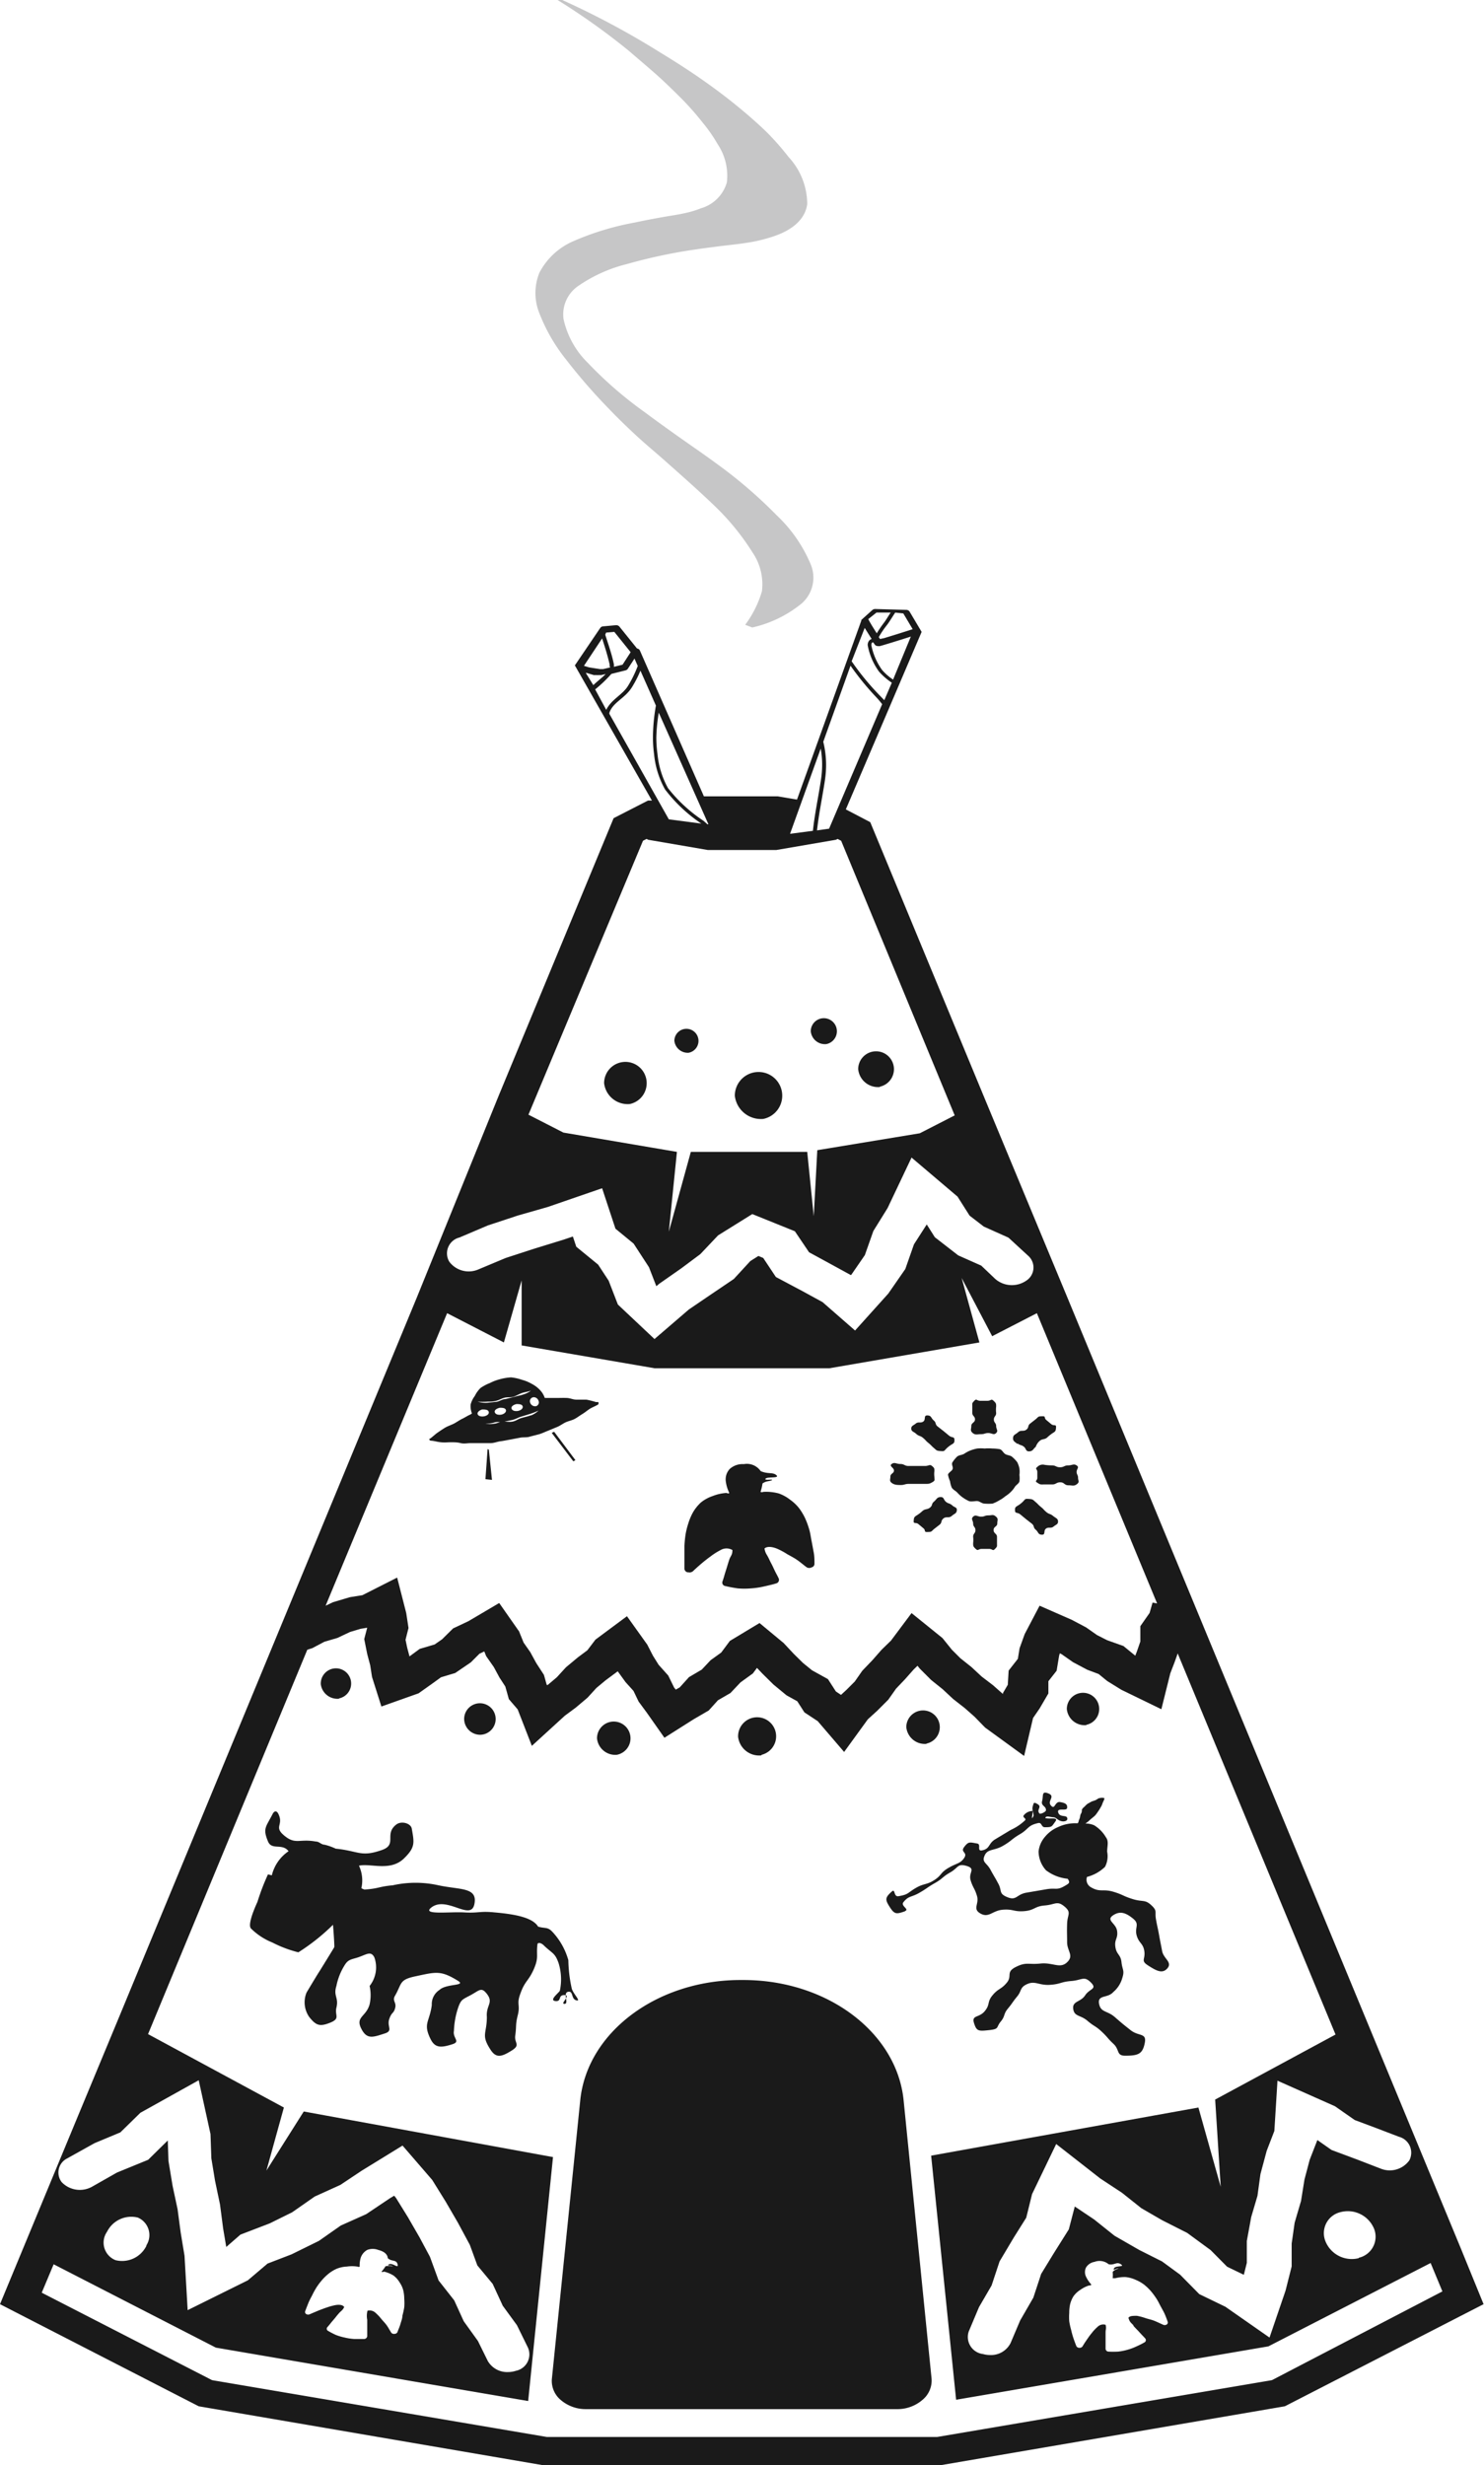 <svg xmlns="http://www.w3.org/2000/svg" viewBox="0 0 104.55 173.61"><defs><style>.cls-1{fill:#1a1a1a;}.cls-2{fill:#c6c6c7;}</style></defs><title>Ресурс 2</title><g id="Слой_2" data-name="Слой 2"><g id="Слой_1-2" data-name="Слой 1"><path class="cls-1" d="M44.37,77.75a1.5,1.5,0,1,0-1.81-1.47A1.67,1.67,0,0,0,44.37,77.75Zm4.14-3.61a.85.85,0,1,0-1-.84A.95.95,0,0,0,48.51,74.14Zm5.26,4.66a1.67,1.67,0,1,0-2-1.63A1.85,1.85,0,0,0,53.76,78.8Zm4.44-5.27a.92.92,0,1,0-1.09-.91A1,1,0,0,0,58.21,73.53Zm3.77,3a1.26,1.26,0,1,0-1.52-1.24A1.4,1.4,0,0,0,62,76.55ZM64.57,101c.2.16.27.1.47.27s.17.19.37.35.18.18.38.35.18.2.47.22.24,0,.42-.18a2,2,0,0,1,.36-.28c.19-.11.21-.15.2-.36s-.17-.1-.37-.26l-.4-.33-.41-.32c-.2-.16-.08-.26-.28-.43s-.15-.34-.44-.35-.1.27-.28.42-.36,0-.54.15-.33.16-.32.37S64.38,100.81,64.57,101ZM43.45,123.58a1.18,1.18,0,1,0-1.39-1.16A1.29,1.29,0,0,0,43.45,123.58Zm10.2,0A1.34,1.34,0,1,0,52,122.31,1.49,1.49,0,0,0,53.65,123.62Zm10.11,11c.34-.11-.32-.36-.12-.61.38-.48.53-.33,1.11-.66s.54-.37,1.12-.7.5-.42,1.08-.75.5-.65,1.16-.45.11.46.27,1,.28.54.45,1.11-.34.91.25,1.24.83-.21,1.57-.27.77.16,1.51.1.71-.34,1.45-.4.86-.36,1.38.07.21.56.19,1.21,0,.65,0,1.3.5.94,0,1.42-1,0-1.87.09-1-.13-1.74.24-.23.62-.64,1.11-.59.39-1,.88-.15.63-.55,1.12-.94.26-.76.84.31.58,1.06.5.48-.19.82-.6.17-.51.51-.92.31-.44.65-.85.17-.64.72-.88.83.11,1.59.06.75-.21,1.51-.27.89-.38,1.37.1-.08.42-.4.91-.91.39-.84.95.51.42,1,.84.55.34,1,.76.39.45.84.87.18.85.86.83c.92,0,1.19-.15,1.34-.89s-.42-.45-1-.91-.57-.45-1.11-.92-1-.31-1.11-.95.61-.36,1-.81a2,2,0,0,0,.64-1c.17-.53,0-.56-.06-1.11s-.35-.52-.43-1.07.2-.58.12-1.13-.8-.74-.29-1.09.93-.17,1.42.23.09.61.25,1.18.46.54.54,1.12-.28.65.27,1,1,.62,1.36.19-.28-.67-.38-1.22-.11-.55-.21-1.11-.12-.55-.22-1.11.12-.58-.33-1-.6-.21-1.31-.43-.67-.31-1.38-.52-.92.06-1.54-.3a.61.61,0,0,1-.3-.74,2.86,2.86,0,0,0,1.27-.71A1.62,1.62,0,0,0,78,130.4c0-.36.13-.73-.08-1a2.42,2.42,0,0,0-.84-.86,1.55,1.55,0,0,0-.61-.12l.18-.13.21-.19.22-.18a1.21,1.21,0,0,0,.2-.23l.17-.25.15-.26c.05-.09.07-.19.11-.27s.12-.25.09-.28a.58.58,0,0,0-.33,0c-.09,0-.17.09-.28.14s-.2.06-.3.11l-.27.15a1.5,1.5,0,0,0-.21.2.68.68,0,0,0-.19.21c0,.08,0,.19-.06.28s-.06.19-.08.28-.08.19-.09.27a.33.33,0,0,1-.06.13h-.17a2.83,2.83,0,0,0-1.22.27,2.4,2.4,0,0,0-.94.71,1.87,1.87,0,0,0-.43,1,2,2,0,0,0,.52,1.33,3,3,0,0,0,1.53.6c.19.28.11.32-.2.5-.58.34-.61.12-1.31.24l-1.4.24c-.7.12-.69.58-1.33.32s-.37-.43-.64-.94-.29-.5-.56-1-.63-.51-.41-1,.65-.31,1.29-.68.57-.45,1.2-.82.52-.61,1.27-.78c.3-.07.2.31.51.29.5,0,.45-.05.71-.4s-.44-.14-.71-.25c.06-.19.33-.06.57-.05s.3.26.68.29c.23,0,.37-.11.28-.28s-.53,0-.62-.36.6-.05.63-.31-.13-.35-.49-.41-.36.49-.59.3c-.42-.34.3-.68-.22-.9s-.36.15-.46.52.28.33.27.66c0,.1-.39.3-.46.22-.23-.27.2-.45-.12-.65s-.28-.05-.35.14a.65.65,0,0,0,0,.34.06.06,0,0,0-.07,0,.79.79,0,0,0-.57.31c-.1.16.23.21.09.35a3.62,3.62,0,0,1-1,.67l-1.08.65c-.54.32-.35.7-1,.8-.3,0,0-.44-.28-.49-.55-.1-.62-.15-.92.24s.27.36,0,.77-.53.36-1.12.71-.45.51-1,.86-.72.21-1.31.56-.49.45-1.21.57c-.34.05-.21-.55-.45-.34-.5.44-.49.58-.15,1.11S63.17,134.8,63.76,134.6Zm9-7.06a1.75,1.75,0,0,1,.06.34s-.08.2-.11.17S72.77,127.68,72.76,127.54Zm3.77-6.05a1.14,1.14,0,1,0-1.37-1.11A1.26,1.26,0,0,0,76.53,121.49Zm-11.26,1.32a1.18,1.18,0,1,0-1.42-1.16A1.31,1.31,0,0,0,65.27,122.81Zm-41.39-3.18a1.07,1.07,0,1,0-1.28-1A1.18,1.18,0,0,0,23.89,119.63ZM63.66,147.9c-.49-4.78-5.39-8.46-11.29-8.46h-.2c-5.89,0-10.8,3.68-11.29,8.46l-2,19.63a1.75,1.75,0,0,0,.63,1.49,2.7,2.7,0,0,0,1.78.64h22A2.7,2.7,0,0,0,65,169a1.76,1.76,0,0,0,.63-1.49Zm39.24,10.4h0L96.2,142.11h0l-21-50.73h0L69.41,77.45h0L61.31,57.9h0L59.59,57,64.93,44.5a.14.14,0,0,0,0,0,.22.22,0,0,0,0,0,.18.18,0,0,0,0,0,.09.09,0,0,0,0,0h0l-.85-1.43a.28.28,0,0,0-.23-.12l-2.18-.06a.3.3,0,0,0-.21.07l-.78.7h0v0l0,.05h0l-4.53,12.6-1.36-.23H49.85l-.26,0L45.08,45.81a.25.25,0,0,0-.2-.14l-1.24-1.54a.3.3,0,0,0-.26-.1l-.88.08a.27.27,0,0,0-.21.11l-1.79,2.64v0h0v0a.1.1,0,0,0,0,0,.14.14,0,0,0,0,0v0h0l5.43,9.52-.28,0-2.42,1.24h0l-8.1,19.55h0L29.36,91.39h0l-21,50.73h0L5.5,149,0,162.27l14,7.19,24.26,4.15h28l24.26-4.15,14-7.19h0Zm-7.46-9,1.47.55,1.65.63a1.16,1.16,0,0,1,.73,1.66,1.7,1.7,0,0,1-2,.59l-1.63-.63-1.85-.69-1-.7-.54,1.39-.37,1.4L91.66,155l-.45,1.53L91,158l0,1.61-.43,1.7-1.13,3.31-3.11-2.17-1.84-.89-1.35-1.37-1.27-.93-1.61-.81-1.74-1-1.44-1.15-1.36-.91L75.3,157l-1.07,1.7-.88,1.44-.55,1.67-.93,1.61L71.2,165h0a1.54,1.54,0,0,1-1.45.85,1.88,1.88,0,0,1-.5-.07,1.21,1.21,0,0,1-1-1.59l.72-1.71.89-1.53.56-1.69,1-1.68.88-1.4.41-1.66,1.7-3.53,3.11,2.43,1.52,1,1.37,1.09,1.47.85,1.76.89,1.65,1.21,1.16,1.17,1.18.57.21-.84,0-1.54.31-1.69.44-1.49.21-1.53.44-1.64.54-1.4.22-3.54,4.05,1.8Zm.28,9.73a2,2,0,0,1-2.34-1.19,1.52,1.52,0,0,1,1.09-2.06,2,2,0,0,1,2.34,1.19A1.52,1.52,0,0,1,95.73,159Zm-15.87,4.76c.2.23.21.22.42.45s.21.22.42.45a.18.18,0,0,1-.06.27,6.34,6.34,0,0,1-.58.29,3.88,3.88,0,0,1-.62.23,4,4,0,0,1-.66.13,6.56,6.56,0,0,1-.68,0,.21.21,0,0,1-.2-.21c0-.28,0-.28,0-.56s0-.28,0-.56.07-.28,0-.56a.58.58,0,0,0-.58.16,2.91,2.91,0,0,0-.4.43c-.12.14-.23.3-.34.46s-.21.31-.31.48a.25.25,0,0,1-.23.09.22.22,0,0,1-.2-.12c-.08-.2-.15-.39-.21-.57s-.12-.4-.16-.58a5.26,5.26,0,0,1-.13-.59,4,4,0,0,1,0-.6,2.74,2.74,0,0,1,.06-.6,1.9,1.9,0,0,1,.24-.57,1.72,1.72,0,0,1,.48-.45,2.21,2.21,0,0,1,.62-.31c.09,0,.11,0,.16-.06a2.19,2.19,0,0,1-.38-.56.75.75,0,0,1,0-.64.86.86,0,0,1,.6-.4,1,1,0,0,1,1,.17c.42.08.55-.21.86,0s-.36.07-.48.28.17,0,.32,0,0,0,0,0,0,0,0,0c-.22.12-.27.09-.42.26a2.34,2.34,0,0,1,0,.44c.09,0,.1,0,.19,0a2.56,2.56,0,0,1,.73-.08,2.32,2.32,0,0,1,.69.19,2.66,2.66,0,0,1,.6.34,3.51,3.51,0,0,1,.48.46,4.77,4.77,0,0,1,.38.51c.11.16.2.35.3.54s.2.35.29.55.15.37.22.57a.17.17,0,0,1-.09.19.26.26,0,0,1-.25,0c-.2-.09-.39-.18-.58-.26s-.43-.13-.62-.19a4.12,4.12,0,0,0-.63-.17c-.29,0-.51,0-.6.14C79.6,163.56,79.66,163.54,79.86,163.77ZM62.92,47.86a3.82,3.82,0,0,1-.77-.67,4.46,4.46,0,0,1-.76-1.74.3.3,0,0,1,.05-.2.13.13,0,0,1,.09,0l.08.12.06.07,0,0a.3.3,0,0,0,.19.06.41.41,0,0,0,.13,0c.27-.07,1.47-.44,2.18-.67Zm.72-4.66.66,1.11-1.07.34-.94.29L62,45l-.09-.13A6.5,6.5,0,0,1,62.5,44c.18-.24.38-.58.57-.86Zm-1.89-.06,1,0c-.18.26-.34.55-.5.75a8.1,8.1,0,0,0-.48.71c-.22-.34-.48-.76-.6-1Zm-.83,1.08.2.32.29.46a.39.39,0,0,0-.18.12.49.49,0,0,0-.1.32,4.56,4.56,0,0,0,.8,1.86,4.64,4.64,0,0,0,.9.78l-.53,1.23L62,49a18.32,18.32,0,0,1-2-2.43Zm-1,2.66a19.27,19.27,0,0,0,1.86,2.27c.13.14.25.29.37.44l-3.74,8.77-.85.12c.13-1.19.38-2.35.56-3.55a7.3,7.3,0,0,0,.08-1.08,6.81,6.81,0,0,0-.2-1.61Zm-2.1,5.84a6.39,6.39,0,0,1,.1,1.12,7.2,7.2,0,0,1-.08,1.06c-.18,1.21-.44,2.39-.57,3.61l-1.61.21Zm-11.44-2.6,3.53,7.93h-.07l-.27-.24a10.59,10.59,0,0,1-2.51-2.31,6.15,6.15,0,0,1-.74-2.41,8.45,8.45,0,0,1-.08-1.17A12.23,12.23,0,0,1,46.42,50.13ZM42.7,44.55l.58-.05,1.15,1.43-.57.88-.61.15h0a.8.8,0,0,0,0-.18c-.15-.72-.39-1.39-.61-2.08Zm-.28.41c.2.62.39,1.21.53,1.84a.75.75,0,0,1,0,.14A.61.61,0,0,1,43,47l-.51.12-.22,0h0L41.5,47l-.36-.11Zm-1.15,2.43.06,0,.5.15.19,0a.74.74,0,0,0,.17,0l.17,0,.31-.07c-.24.25-.58.5-.87.78Zm.66,1.16a9.61,9.61,0,0,0,1.14-1.09l1-.25a.27.27,0,0,0,.16-.11l.47-.72.23.52a8.15,8.15,0,0,1-.69,1.41c-.39.63-1.17.94-1.53,1.68Zm1,1.72,0-.07c.26-.76,1.09-1,1.59-1.8a7.89,7.89,0,0,0,.6-1.17l1.09,2.46A13.23,13.23,0,0,0,46,51.92a8.65,8.65,0,0,0,.08,1.19,6.32,6.32,0,0,0,.77,2.48A10.7,10.7,0,0,0,49.41,58l0,0-2.29-.3Zm2.37,8.94.25-.13.12.06,4.19.72H54.7l4.19-.72.12-.06.25.13,8,19.34-2.46,1.26L57.58,81l-.25,4.65-.46-4.53h-8.2l-1.55,5.62.57-5.62-8-1.36-2.46-1.26ZM32.37,87.15l2-.85,2.12-.7L38.59,85l3.83-1.32.94,2.85,1.28,1.05,1.08,1.66.52,1.34.2-.17L48,89.32l1.34-1L50.59,87,53,85.5,56,86.71l1,1.48,1.25.68,1.7.93.05-.06.93-1.35.6-1.7,1-1.61,1.69-3.56,3.24,2.75.85,1.34,1,.77,1.74.78,1.38,1.27a1.1,1.1,0,0,1-.13,1.76,1.79,1.79,0,0,1-2.17-.11l-1-.95-1.62-.72-1.65-1.28-.57-.9-.9,1.4-.61,1.74-1.2,1.73-2.34,2.6-2.29-2-1.41-.77-1.88-1-.89-1.34-.34-.14-.57.36-1.16,1.26L50,91.22l-1.47,1L46.11,94.3l-2.58-2.43-.65-1.68-.74-1.13-1.54-1.26-.24-.72-.65.22-2.08.64-2,.65-1.91.8a1.71,1.71,0,0,1-2.07-.54A1.15,1.15,0,0,1,32.37,87.15Zm-.87,5.33,4,2.06,1.25-4.37v4.58l9.38,1.61H58.42L69,94.54,67.75,90l2.15,4.1,3.15-1.62,8.47,20.44-.32-.06-.21.73-.65.93,0,1.08-.25.72-.11.28-.83-.68L78,115.51l-.71-.36-.77-.54-1-.53-2.28-1-1.05,2-.36,1-.12.74-.65.83-.06,1-.34.58,0,.07-.7-.62-.8-.61-.72-.67-.78-.62-.6-.6-.66-.82-2.18-1.76-1.45,1.94-.66.64-.65.74-.71.74-.53.76-.59.59-.38.35-.36-.24-.56-.87-1.12-.62-.64-.52-.65-.64-.71-.76-1.7-1.41-2.09,1.26-.61.82-.75.54-.62.66-.9.53-.65.72-.28.16-.12-.15-.41-.84-.68-.76L46,116.6l-.4-.78-1.43-2-2.22,1.65-.57.75-.67.5-.84.7-.64.7-.64.54-.07,0-.2-.71-.54-.83-.42-.77-.47-.67-.32-.79-1.4-2L33,114.17l-1.08.51-.78.77-.52.36-1.05.31-.72.53-.16-.6-.12-.57.21-.83-.16-1.05-.64-2.5-2.45,1.24-.88.14-1.18.35-.53.25ZM4.74,152l1.92-1.07,1.82-.76,1.41-1.38L14,146.5l.83,3.79.06,1.71.26,1.58.35,1.67.22,1.69.22,1.3,1-.87,2.06-.79,1.58-.78,1.59-1.11,1.81-.82,1.5-1,2.88-1.77,2.09,2.42.95,1.53.86,1.48.84,1.56.53,1.45,1.08,1.3.71,1.54,1,1.37.78,1.59a1.18,1.18,0,0,1-.85,1.62,1.83,1.83,0,0,1-.57.09,1.57,1.57,0,0,1-1.42-.79l-.69-1.4-1-1.39L32,162,30.9,160.6l-.61-1.67-.74-1.38-.82-1.42-.83-1.34-.13-.16-.3.18-1.67,1.12-1.79.8-1.54,1.08-1.93.95-1.69.65-1.39,1.18-4.24,2.1L13,158.86l-.27-1.63-.22-1.65-.35-1.64-.29-1.75-.05-1.45-1.38,1.36L8.24,153l-1.76,1h0a1.77,1.77,0,0,1-2.13-.32A1.11,1.11,0,0,1,4.74,152Zm21.13,11.41c0,.28,0,.28,0,.56s0,.28,0,.56a.22.22,0,0,1-.23.19c-.17,0-.41,0-.68,0a3.85,3.85,0,0,1-.67-.1,3.77,3.77,0,0,1-.64-.19,5.48,5.48,0,0,1-.57-.3.17.17,0,0,1,0-.26c.2-.23.19-.24.39-.47s.19-.24.39-.47.26-.2.39-.46c-.09-.14-.29-.18-.59-.14a4.11,4.11,0,0,0-.63.17c-.19.06-.39.14-.6.22l-.59.25a.28.28,0,0,1-.26,0,.17.17,0,0,1-.08-.2c.07-.2.15-.39.22-.57s.18-.38.27-.55a6,6,0,0,1,.3-.55,4.74,4.74,0,0,1,.38-.51,3.76,3.76,0,0,1,.47-.46,2.61,2.61,0,0,1,.59-.36,2.25,2.25,0,0,1,.71-.15,2.49,2.49,0,0,1,.72,0c.09,0,.09.06.18,0a1.86,1.86,0,0,1,.08-.64,1,1,0,0,1,.45-.53,1.08,1.08,0,0,1,.78,0c.47.12.65.34.67.58.28.26.6.08.69.43s-.34-.12-.59,0,.14.07.27.14,0,0,0,0,0,0,0,0c-.26,0-.28-.05-.53,0a2.75,2.75,0,0,1-.28.38c.06.06.1,0,.19,0a2.29,2.29,0,0,1,.65.27,1.67,1.67,0,0,1,.43.48,1.82,1.82,0,0,1,.26.56,2.62,2.62,0,0,1,.07.6,3.84,3.84,0,0,1,0,.6,5.77,5.77,0,0,1-.13.59c0,.19-.08.38-.14.59s-.14.37-.21.57a.23.23,0,0,1-.21.12.24.24,0,0,1-.23-.09c-.1-.16-.19-.33-.3-.49s-.26-.31-.38-.45a3,3,0,0,0-.4-.43.61.61,0,0,0-.59-.17A1.45,1.45,0,0,0,25.87,163.37Zm-15.56-5.24a1.91,1.91,0,0,1-2.17,1,1.33,1.33,0,0,1-.6-2,1.91,1.91,0,0,1,2.17-1A1.34,1.34,0,0,1,10.31,158.13Zm79.3,9.45-23.58,4H38.52l-23.58-4-12-6.16.84-2,11.43,5.87,22,3.76,1.75-17.18L21.4,148.7l-2.63,4.16L20,148.42l-9.57-5.17,11.22-27.07.35-.11.85-.45.92-.27.89-.42.73-.22.48-.08-.21.8.21,1.05.21.79.13.83.66,2.08,2.62-.93,1-.71.58-.42,1-.3,1.1-.75.61-.61.34-.16.13.33.54.77.4.74.41.63.25.89.62.72,1,2.57,2.32-2.12.77-.57.83-.7.63-.69.65-.54.85-.63.55.76.56.62.36.75.59.8,1.23,1.75,2.07-1.31,1.05-.61.65-.72.88-.51.71-.75.87-.63.29-.39.4.42.76.75.92.76.76.42.5.78.94.62,1.86,2.17,1.67-2.3.66-.6.78-.78.55-.78.62-.65.62-.7.27-.26.16.2.8.8.81.65.74.69.82.64.69.61.74.76,2.75,2,.63-2.67.46-.67.62-1.06,0-.86.58-.74.18-1.08.05-.15.13.07.8.56,1,.53.8.3.6.49L79,119l2.82,1.37.63-2.53.32-.83.2-.57,11.12,26.84-8.48,4.58L86,154l-1.57-5.58-18.83,3.39L67.36,169l22-3.76,11.43-5.87.83,2ZM30.37,101.46c.17,0,.4.08.69.11s.44,0,.7,0,.45,0,.7.06.46,0,.7,0,.46,0,.7,0,.47,0,.71,0,.45-.1.69-.13.45-.08.69-.12l.68-.13c.23-.05.49,0,.71-.08L38,101c.22-.07.42-.17.63-.25l.63-.26c.21-.09.39-.23.58-.32s.45-.14.64-.24.38-.25.55-.35.37-.27.53-.37.47-.22.59-.31a.17.17,0,0,0,0-.16s-.1,0-.16,0a6.29,6.29,0,0,0-.67-.17c-.2,0-.45,0-.7,0s-.44-.11-.69-.12-.46,0-.7,0-.46,0-.7,0c0,0,0,0-.06,0h-.09a1.49,1.49,0,0,0-.34-.56,2.07,2.07,0,0,0-.57-.43,2.82,2.82,0,0,0-.7-.29A3.47,3.47,0,0,0,36,97a3.81,3.81,0,0,0-.78.13,3.42,3.42,0,0,0-.71.27,3.13,3.13,0,0,0-.66.35,2.1,2.1,0,0,0-.4.56,1.71,1.71,0,0,0-.29.59,1.37,1.37,0,0,0,.09.64s0,0-.1.07c-.21.09-.4.22-.59.31s-.38.23-.57.33-.44.18-.61.28-.39.25-.55.36-.37.31-.5.4-.09.06-.08.1A.15.15,0,0,0,30.37,101.46Zm7-1.78c-.17.07-.39.11-.63.18s-.38.2-.61.25-.46,0-.67,0-.45.14-.64.15a1.82,1.82,0,0,1-.62,0c.18,0,.36,0,.61-.08s.42,0,.65-.05l.63-.13c.22-.05.41-.17.61-.23l.62-.19a5.23,5.23,0,0,0,.62-.24A1.66,1.66,0,0,1,37.41,99.68Zm-2.2-.54c.19,0,.42,0,.47.15s-.12.29-.31.33-.42,0-.47-.16S35,99.19,35.21,99.14Zm1.18-.26c.19,0,.42,0,.47.15s-.12.29-.31.33-.42,0-.47-.16S36.2,98.92,36.39,98.88Zm1.19-.48a.36.36,0,0,1,.4.25.28.28,0,0,1-.18.38.37.37,0,0,1-.41-.25A.28.28,0,0,1,37.58,98.4Zm-3.23.31c.2,0,.42,0,.65-.06s.39-.17.6-.22.46,0,.66-.08.4-.2.59-.26.45-.09.6-.16a1.57,1.57,0,0,1-.53.27c-.17.07-.4.1-.63.17l-.64.16c-.22,0-.42.16-.62.19l-.66.07a2,2,0,0,1-.68-.08A5.11,5.11,0,0,0,34.35,98.71Zm-.35.55c.19,0,.42,0,.47.16s-.12.28-.31.32-.42,0-.47-.15S33.81,99.3,34,99.25ZM67.07,106c-.18-.15-.25-.09-.43-.24s-.12-.34-.38-.33-.26.15-.46.32-.08.26-.28.42-.32.07-.52.23a2.58,2.58,0,0,1-.4.31c-.21.13-.21.17-.23.4s.15.08.33.22l.36.3c.18.15,0,.27.28.26s.24,0,.44-.19l.41-.32c.2-.16.07-.27.27-.44s.38,0,.59-.18.34-.17.36-.4S67.25,106.18,67.07,106ZM33.84,122.17a1.11,1.11,0,1,0-1.14-1.11A1.13,1.13,0,0,0,33.84,122.17Zm5.61,18c0,.12-.81.69-.33.75s.16-.43.65-.42-.34.62,0,.62-.14-.77.25-.85.2.5.58.6-.21-.44-.32-.83a10,10,0,0,1-.24-2,4.83,4.83,0,0,0-1.13-2c-.34-.36-.51-.21-1-.36,0,0,0,0,0,0-.36-.59-1.42-.86-3.06-1-1.06-.11-1.09.06-2.15,0s-3.07.21-2.28-.37c1.09-.79,2.75,1,3-.21s-1-1-2.53-1.33a7.42,7.42,0,0,0-3.22,0c-1,.09-1,.24-2,.3,0,0-.21-.08-.21-.1a2.46,2.46,0,0,0-.17-1.58c.81-.19,2.2.43,3.17-.51.8-.78.73-1.09.55-2.1-.07-.39-.74-.56-1.09-.29-.88.68.09,1.4-1,1.79-1.5.53-1.65.07-3.27-.09a4,4,0,0,0-.79-.28c-.22,0-.39-.23-.6-.22-1.2-.22-1.45.26-2.28-.46-.68-.59,0-.71-.36-1.47-.12-.26-.29-.26-.42,0-.47.92-.7,1-.32,1.92.27.65,1,.1,1.45.69a2.86,2.86,0,0,0-1.18,1.7l-.27-.07a15.69,15.69,0,0,0-.74,1.93c-.38.84-.65,1.63-.47,1.87a4.52,4.52,0,0,0,1.52,1,8.45,8.45,0,0,0,1.83.69,14.49,14.49,0,0,0,2.44-1.94c.05.56.11,1.54.09,1.58s-1.07,1.75-1.09,1.77-.86,1.41-.87,1.44a1.81,1.81,0,0,0,.2,1.71c.46.57.71.7,1.46.4s.32-.5.45-1.06c.18-.73-.23-.81,0-1.53a4.32,4.32,0,0,1,.61-1.51c.23-.35.42-.35.87-.49.61-.19.95-.52,1.2,0a2.11,2.11,0,0,1-.34,2,3,3,0,0,1,0,1.29c-.24.88-1,.87-.6,1.69s.84.63,1.68.36c.59-.19.13-.48.3-1s.31-.37.42-.79-.24-.49,0-.88c.48-.84.28-1.1,1.38-1.34,1.5-.32,1.82-.45,3.05.31.59.37-.83.18-1.31.64a1.19,1.19,0,0,0-.54,1.06c-.15,1.2-.64,1.29-.08,2.41.32.64.76.6,1.54.35.59-.19,0-.42.1-.94a5.81,5.81,0,0,1,.31-1.67c.2-.54.28-.53.86-.84s.74-.57,1.08-.18c.61.7,0,.85.07,1.71,0,1.2-.43,1.25.26,2.31.4.62.79.49,1.47.07s.19-.52.27-1.07c.1-.72,0-.72.18-1.44s-.09-.76.16-1.45c.34-1,.6-.91,1-1.86.33-.79.12-.92.23-1.71.1-.14.35,0,.48.15.59.55.75.5,1,1.2A3.85,3.85,0,0,1,39.44,140.21Zm32.24-38.52c.18.15.26.09.44.23s.12.34.38.33.26-.15.46-.32a1,1,0,0,1,.28-.42c.2-.16.32-.07.52-.23a2.73,2.73,0,0,1,.4-.32c.21-.13.21-.16.23-.4s-.15-.08-.33-.22l-.36-.3c-.18-.15,0-.27-.28-.26s-.24,0-.44.19l-.41.32c-.2.16-.07.27-.27.43s-.38,0-.58.18-.34.17-.36.4S71.5,101.54,71.68,101.69ZM69.12,101c.26,0,.26-.08.51-.08s.38.17.55,0,0-.26,0-.49-.16-.23-.16-.46.16-.23.16-.46a1.89,1.89,0,0,1,0-.45c0-.21,0-.24-.18-.41s-.17,0-.43,0h-.51c-.26,0-.25-.18-.42,0s-.14.16-.14.39,0,.23,0,.46.19.23.19.46-.26.23-.26.46-.1.32.09.49S68.86,101,69.12,101Zm4.47,2.16a.52.52,0,0,0-.51.15c-.19.14,0,.14,0,.35s0,.21,0,.42-.22.2,0,.34.2.12.48.12h.57c.28,0,.28-.15.57-.15s.28.21.57.21.39.08.6-.08.08-.24.08-.45-.1-.21-.1-.42.21-.31,0-.45-.32,0-.6,0-.28.13-.57.13-.28-.13-.57-.13A3.55,3.55,0,0,1,73.59,103.16Zm.59,3.59c-.2-.16-.27-.1-.47-.27s-.17-.19-.37-.35-.18-.18-.38-.35-.19-.2-.47-.22-.24,0-.42.19a2,2,0,0,1-.36.28c-.19.11-.21.15-.2.36s.17.1.37.26l.4.33.41.32c.2.16.08.26.28.43s.15.34.43.35.1-.27.28-.42.36,0,.54-.15.33-.16.32-.37S74.38,106.92,74.18,106.75Zm-35.31-5.84,1.52,2,.15-.08-1.5-2Zm30.76,5.81c-.26,0-.26.09-.51.09s-.38-.17-.56,0,0,.26,0,.49.16.23.16.46-.16.23-.16.46a2,2,0,0,1,0,.45c0,.21,0,.24.18.41s.17,0,.43,0h.51c.26,0,.25.18.42,0s.14-.16.14-.39,0-.23,0-.46S70,108,70,107.75s.26-.23.26-.46.1-.32-.1-.49S69.89,106.72,69.63,106.72Zm-21.16,4a.38.38,0,0,0,.34-.06c.2-.19.4-.37.6-.54s.44-.36.65-.51a4.57,4.57,0,0,1,.71-.45.82.82,0,0,1,.83,0c0,.38-.12.36-.24.73s-.11.37-.23.74-.1.37-.23.74a.24.24,0,0,0,.18.32,8.92,8.92,0,0,0,.9.17,5.45,5.45,0,0,0,.92,0,5.62,5.62,0,0,0,.9-.13c.35-.08.67-.15.88-.22a.26.26,0,0,0,.19-.33c-.17-.36-.19-.35-.35-.7s-.18-.35-.35-.71-.24-.34-.31-.72c.17-.15.48-.14.85,0a5,5,0,0,1,.75.4c.23.13.49.26.73.43s.43.34.65.5a.36.36,0,0,0,.34,0,.26.26,0,0,0,.2-.23c0-.28,0-.55-.05-.81s-.1-.55-.15-.8-.09-.55-.16-.8a6.09,6.09,0,0,0-.28-.78,4.15,4.15,0,0,0-.43-.73,3,3,0,0,0-.64-.61,2.78,2.78,0,0,0-.82-.45,3.45,3.45,0,0,0-1-.11c-.13,0-.16.06-.27,0a3.21,3.21,0,0,0,.14-.59c.28-.18.33-.12.66-.22,0,0,0,0,0,0s0,0,0-.05c-.21,0-.57.05-.43-.08s1,0,.75-.23-.6-.06-1.11-.29a1.18,1.18,0,0,0-1.19-.49,1.34,1.34,0,0,0-1,.35,1.08,1.08,0,0,0-.27.84,2.64,2.64,0,0,0,.25.84c-.09.08-.11,0-.24,0a3.28,3.28,0,0,0-.94.22,2.68,2.68,0,0,0-.82.45,3,3,0,0,0-.55.68,4,4,0,0,0-.33.77,5.45,5.45,0,0,0-.2.8,7.49,7.49,0,0,0-.08.81c0,.26,0,.53,0,.81s0,.53,0,.81A.27.27,0,0,0,48.47,110.73Zm-14.12-8.67-.15,2.12.46.05-.22-2.13Zm29.11,2.53c.28,0,.28-.08.57-.08s.28,0,.57,0,.29,0,.57,0,.31,0,.52-.12.14-.16.14-.37a1.48,1.48,0,0,1,0-.41c0-.19,0-.22-.17-.36s-.21,0-.49,0H64c-.28,0-.28-.14-.57-.14s-.4-.15-.61,0,.16.25.16.46-.25.21-.25.42-.09.31.09.45S63.19,104.58,63.47,104.58Zm3.65-1.14c0,.14-.32.27-.32.42a1.87,1.87,0,0,0,.14.45,1.79,1.79,0,0,0,.12.45c.08.14.27.23.38.34a2.37,2.37,0,0,0,.37.34,2.81,2.81,0,0,0,.46.27c.16.06.39,0,.57,0s.34.18.53.18a3.32,3.32,0,0,0,.57,0,2.85,2.85,0,0,0,.49-.24,2.3,2.3,0,0,0,.41-.28,2.16,2.16,0,0,0,.38-.3,1.79,1.79,0,0,0,.29-.36c.08-.13.28-.23.32-.38a1.75,1.75,0,0,0,0-.46,1.69,1.69,0,0,0,0-.45,1.8,1.8,0,0,0-.15-.44,2.22,2.22,0,0,0-.35-.37c-.11-.12-.36-.12-.5-.21s-.21-.28-.37-.34a3.23,3.23,0,0,0-.55-.05,2.89,2.89,0,0,0-.53,0,2.69,2.69,0,0,0-.52,0,2.65,2.65,0,0,0-.49.14,2.2,2.2,0,0,0-.43.23c-.14.09-.39.09-.51.21a2.11,2.11,0,0,0-.31.38C67,103.11,67.16,103.3,67.12,103.44Z"/><path class="cls-2" d="M46.33,5.33c.63.57,1.2,1.13,1.75,1.68A20.07,20.07,0,0,1,49.5,8.63a10.82,10.82,0,0,1,1.07,1.54,4,4,0,0,1,.64,2.67,2.67,2.67,0,0,1-1.83,1.83,6.76,6.76,0,0,1-.91.29c-.34.08-.68.15-1.13.22q-1.35.22-2.61.49A19.49,19.49,0,0,0,40.36,17,4.86,4.86,0,0,0,38,19.21a3.79,3.79,0,0,0,0,2.85,12.35,12.35,0,0,0,1.88,3.26,39.76,39.76,0,0,0,3,3.45c.56.59,1.17,1.18,1.81,1.78s1.35,1.19,2,1.76c1.3,1.15,2.59,2.29,3.74,3.4A17.15,17.15,0,0,1,53,38.88a4,4,0,0,1,.68,2.76A7.46,7.46,0,0,1,52.5,44l.5.19a8.41,8.41,0,0,0,3.49-1.7,2.42,2.42,0,0,0,.62-2.76,10.16,10.16,0,0,0-2.4-3.45,32.84,32.84,0,0,0-4.27-3.66c-.84-.62-1.75-1.24-2.57-1.82s-1.67-1.19-2.46-1.78a27.7,27.7,0,0,1-4-3.47,6.16,6.16,0,0,1-1.71-3.09,2.43,2.43,0,0,1,1.08-2.35,10.45,10.45,0,0,1,3.41-1.52,37.05,37.05,0,0,1,4.66-1c.86-.13,1.76-.24,2.68-.35.46-.05,1-.12,1.49-.21a11.19,11.19,0,0,0,1.31-.33c1.61-.5,2.41-1.34,2.54-2.33a4.9,4.9,0,0,0-1.32-3.32A18.54,18.54,0,0,0,54,9.29c-.63-.61-1.34-1.23-2.1-1.85s-1.6-1.25-2.49-1.87S47.54,4.32,46.52,3.7A58.12,58.12,0,0,0,39.61,0l-.33,0a48.07,48.07,0,0,1,5,3.56C45,4.18,45.69,4.76,46.33,5.33Z"/></g></g></svg>